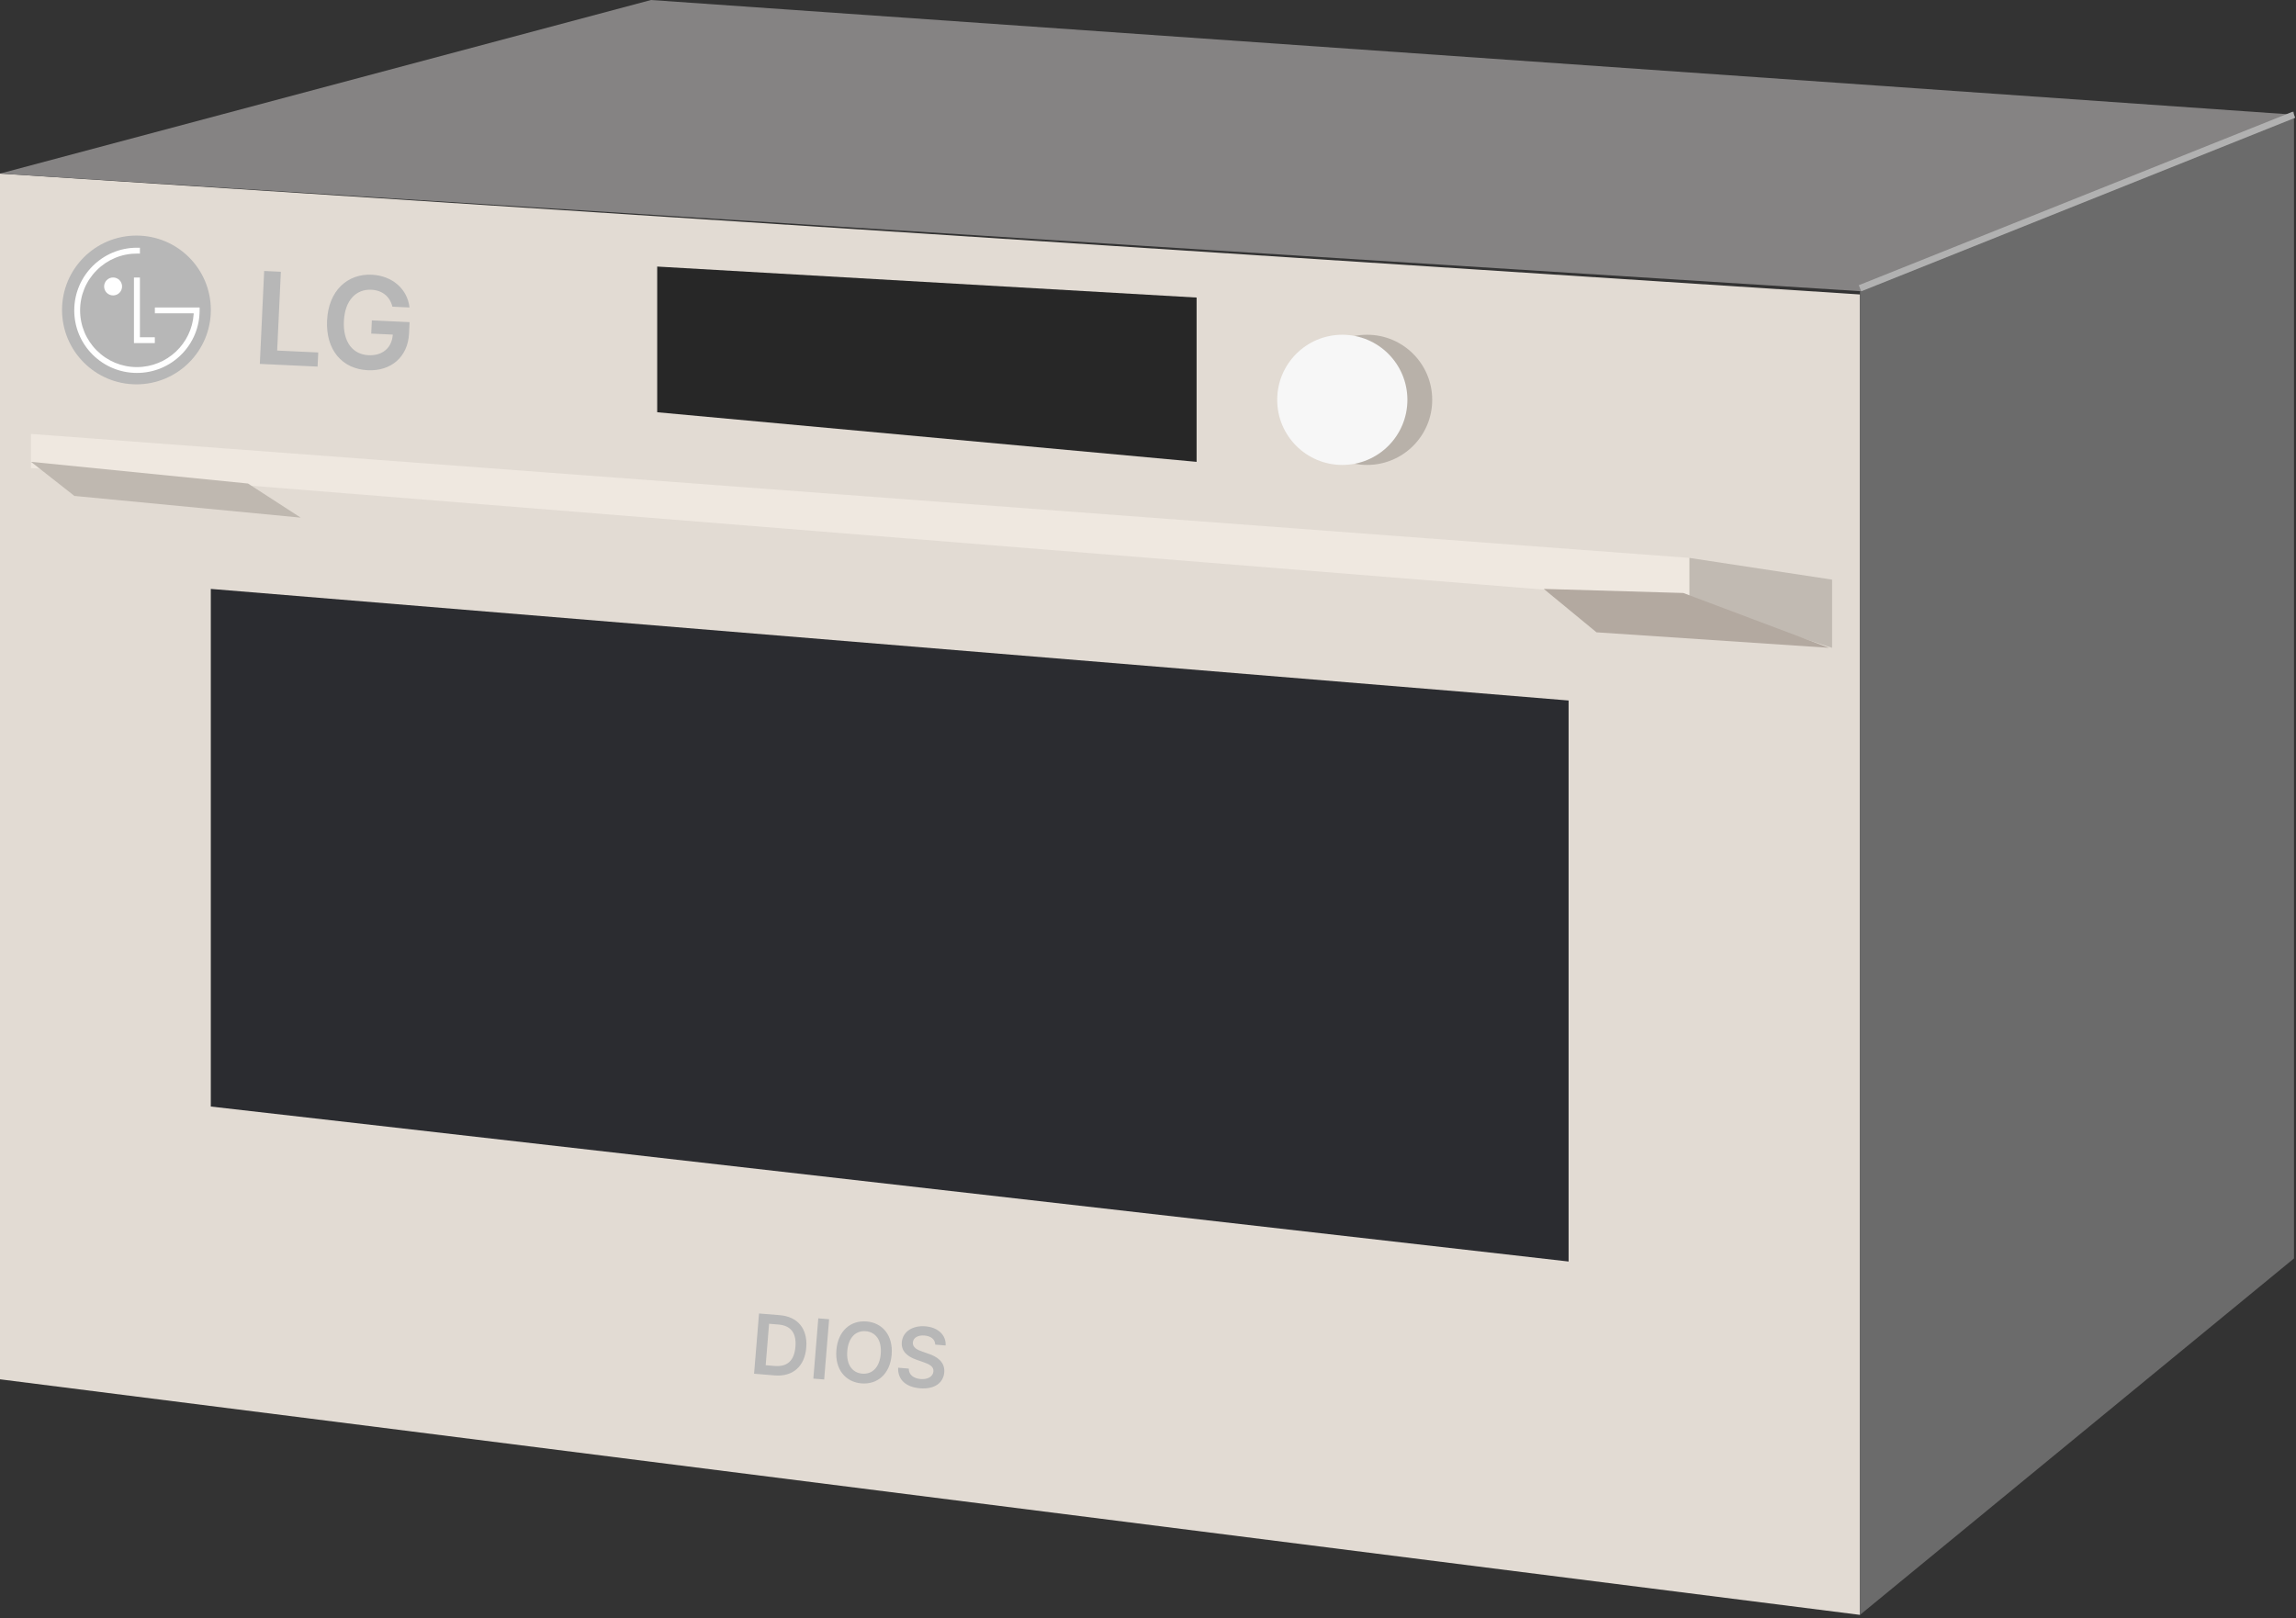 <svg width="349" height="246" viewBox="0 0 349 246" fill="none" xmlns="http://www.w3.org/2000/svg">
<rect x="0" y="0" width="349" height="246" fill="#333333" stroke="none"/>
<path d="M0 26.388L282.726 44.765V245.5L0 209.688V26.388Z" fill="#E2DBD3"/>
<path d="M98.954 0L348.695 17.435L283.197 44.294L0 26.388L98.954 0Z" fill="#858383"/>
<path d="M282.727 44.293L348.696 16.963V191.31L282.727 245.499V44.293Z" fill="#6B6B6B"/>
<path d="M99.897 40.524L181.887 45.236V70.211L99.897 62.671V40.524Z" fill="#272727"/>
<circle cx="207.806" cy="60.786" r="9.895" fill="#B8B1A9"/>
<circle cx="204.034" cy="60.786" r="9.895" fill="#F7F7F7"/>
<path d="M32.043 89.529L238.433 106.493V191.782L32.043 168.221V89.529Z" fill="#2B2C30"/>
<path d="M282.727 43.822L348.696 17.435" stroke="#B1B1B1"/>
<path d="M4.713 65.969L256.81 84.817V91.414L4.713 71.152V65.969Z" fill="#EFE8E0"/>
<path d="M256.809 84.818L278.484 88.117V98.483L256.809 91.415V84.818Z" fill="#C1BAB2"/>
<path d="M4.713 70.21L37.697 73.508L45.708 78.692L11.31 75.393L4.713 70.21Z" fill="#BFB8B0"/>
<path d="M234.66 89.529L255.865 90.149L278.011 98.482L242.671 96.126L234.66 89.529Z" fill="#B3A9A0"/>
<path d="M20.739 58.43C26.986 58.43 32.048 53.363 32.048 47.119C32.048 40.872 26.986 35.812 20.739 35.812C14.493 35.812 9.43 40.872 9.43 47.119C9.43 53.363 14.493 58.43 20.739 58.43Z" fill="#B7B7B7"/>
<path d="M20.361 42.19V52.158H23.533V51.271H21.267V42.19H20.361Z" fill="white"/>
<path d="M17.189 44.911C17.944 44.911 18.556 44.3 18.556 43.55C18.556 42.795 17.944 42.184 17.189 42.184C16.44 42.184 15.826 42.795 15.826 43.55C15.826 44.3 16.44 44.911 17.189 44.911Z" fill="white"/>
<path d="M21.268 37.668C21.152 37.663 20.925 37.66 20.815 37.66C15.562 37.66 11.287 41.931 11.287 47.179C11.287 49.722 12.276 52.11 14.073 53.907C15.879 55.705 18.274 56.694 20.815 56.694C23.357 56.694 25.752 55.705 27.558 53.907C29.354 52.11 30.343 49.722 30.343 47.179V46.745L29.963 46.748H23.541V47.631H29.438V47.759C29.136 52.248 25.384 55.806 20.815 55.806C18.509 55.806 16.34 54.909 14.708 53.28C13.075 51.651 12.176 49.483 12.176 47.179C12.176 44.874 13.075 42.707 14.708 41.079C16.34 39.446 18.509 38.55 20.815 38.55C20.92 38.55 21.165 38.552 21.268 38.554V37.668Z" fill="white"/>
<path d="M39.494 55.321L40.154 41.195L42.691 41.314L42.131 53.293L48.374 53.584L48.274 55.731L39.494 55.321ZM59.649 46.623C59.27 45.099 58.142 44.128 56.426 44.047C54.143 43.941 52.421 45.64 52.273 48.82C52.122 52.039 53.659 53.89 56.019 54C58.146 54.1 59.572 52.876 59.705 50.868L56.427 50.715L56.521 48.706L62.257 48.973L62.178 50.671C62.008 54.3 59.405 56.446 55.913 56.283C52.011 56.101 49.506 53.207 49.716 48.72C49.927 44.194 52.806 41.591 56.513 41.764C59.634 41.91 61.944 43.953 62.244 46.744L59.649 46.623Z" fill="#B7B7B7"/>
<path d="M117.735 209.096L114.622 208.84L115.375 199.68L118.538 199.94C121.271 200.164 122.787 202.021 122.553 204.868C122.318 207.728 120.518 209.325 117.735 209.096ZM116.385 207.546L117.764 207.659C119.674 207.816 120.735 206.846 120.909 204.733C121.081 202.632 120.192 201.515 118.332 201.362L116.903 201.245L116.385 207.546ZM126.029 200.555L125.276 209.716L123.631 209.581L124.384 200.42L126.029 200.555ZM135.534 205.948C135.291 208.908 133.351 210.507 130.947 210.309C128.543 210.112 126.89 208.205 127.133 205.257C127.376 202.296 129.316 200.698 131.72 200.896C134.124 201.093 135.777 202.987 135.534 205.948ZM133.877 205.811C134.048 203.724 133.092 202.499 131.599 202.376C130.106 202.253 128.962 203.306 128.79 205.393C128.619 207.481 129.575 208.706 131.068 208.829C132.561 208.951 133.705 207.899 133.877 205.811ZM142.156 204.416C142.145 203.625 141.512 203.114 140.525 203.033C139.487 202.948 138.813 203.402 138.757 204.085C138.694 204.857 139.477 205.24 140.222 205.479L141.064 205.778C142.404 206.207 143.661 207.036 143.53 208.63C143.398 210.237 142.042 211.234 139.84 211.053C137.702 210.877 136.445 209.742 136.518 207.926L138.137 208.06C138.134 209.027 138.906 209.562 139.943 209.647C141.031 209.737 141.821 209.267 141.886 208.482C141.945 207.761 141.3 207.402 140.333 207.068L139.318 206.717C137.844 206.201 136.97 205.365 137.079 204.049C137.212 202.43 138.742 201.473 140.666 201.631C142.614 201.791 143.84 203 143.738 204.546L142.156 204.416Z" fill="#B7B7B7"/>
</svg>
